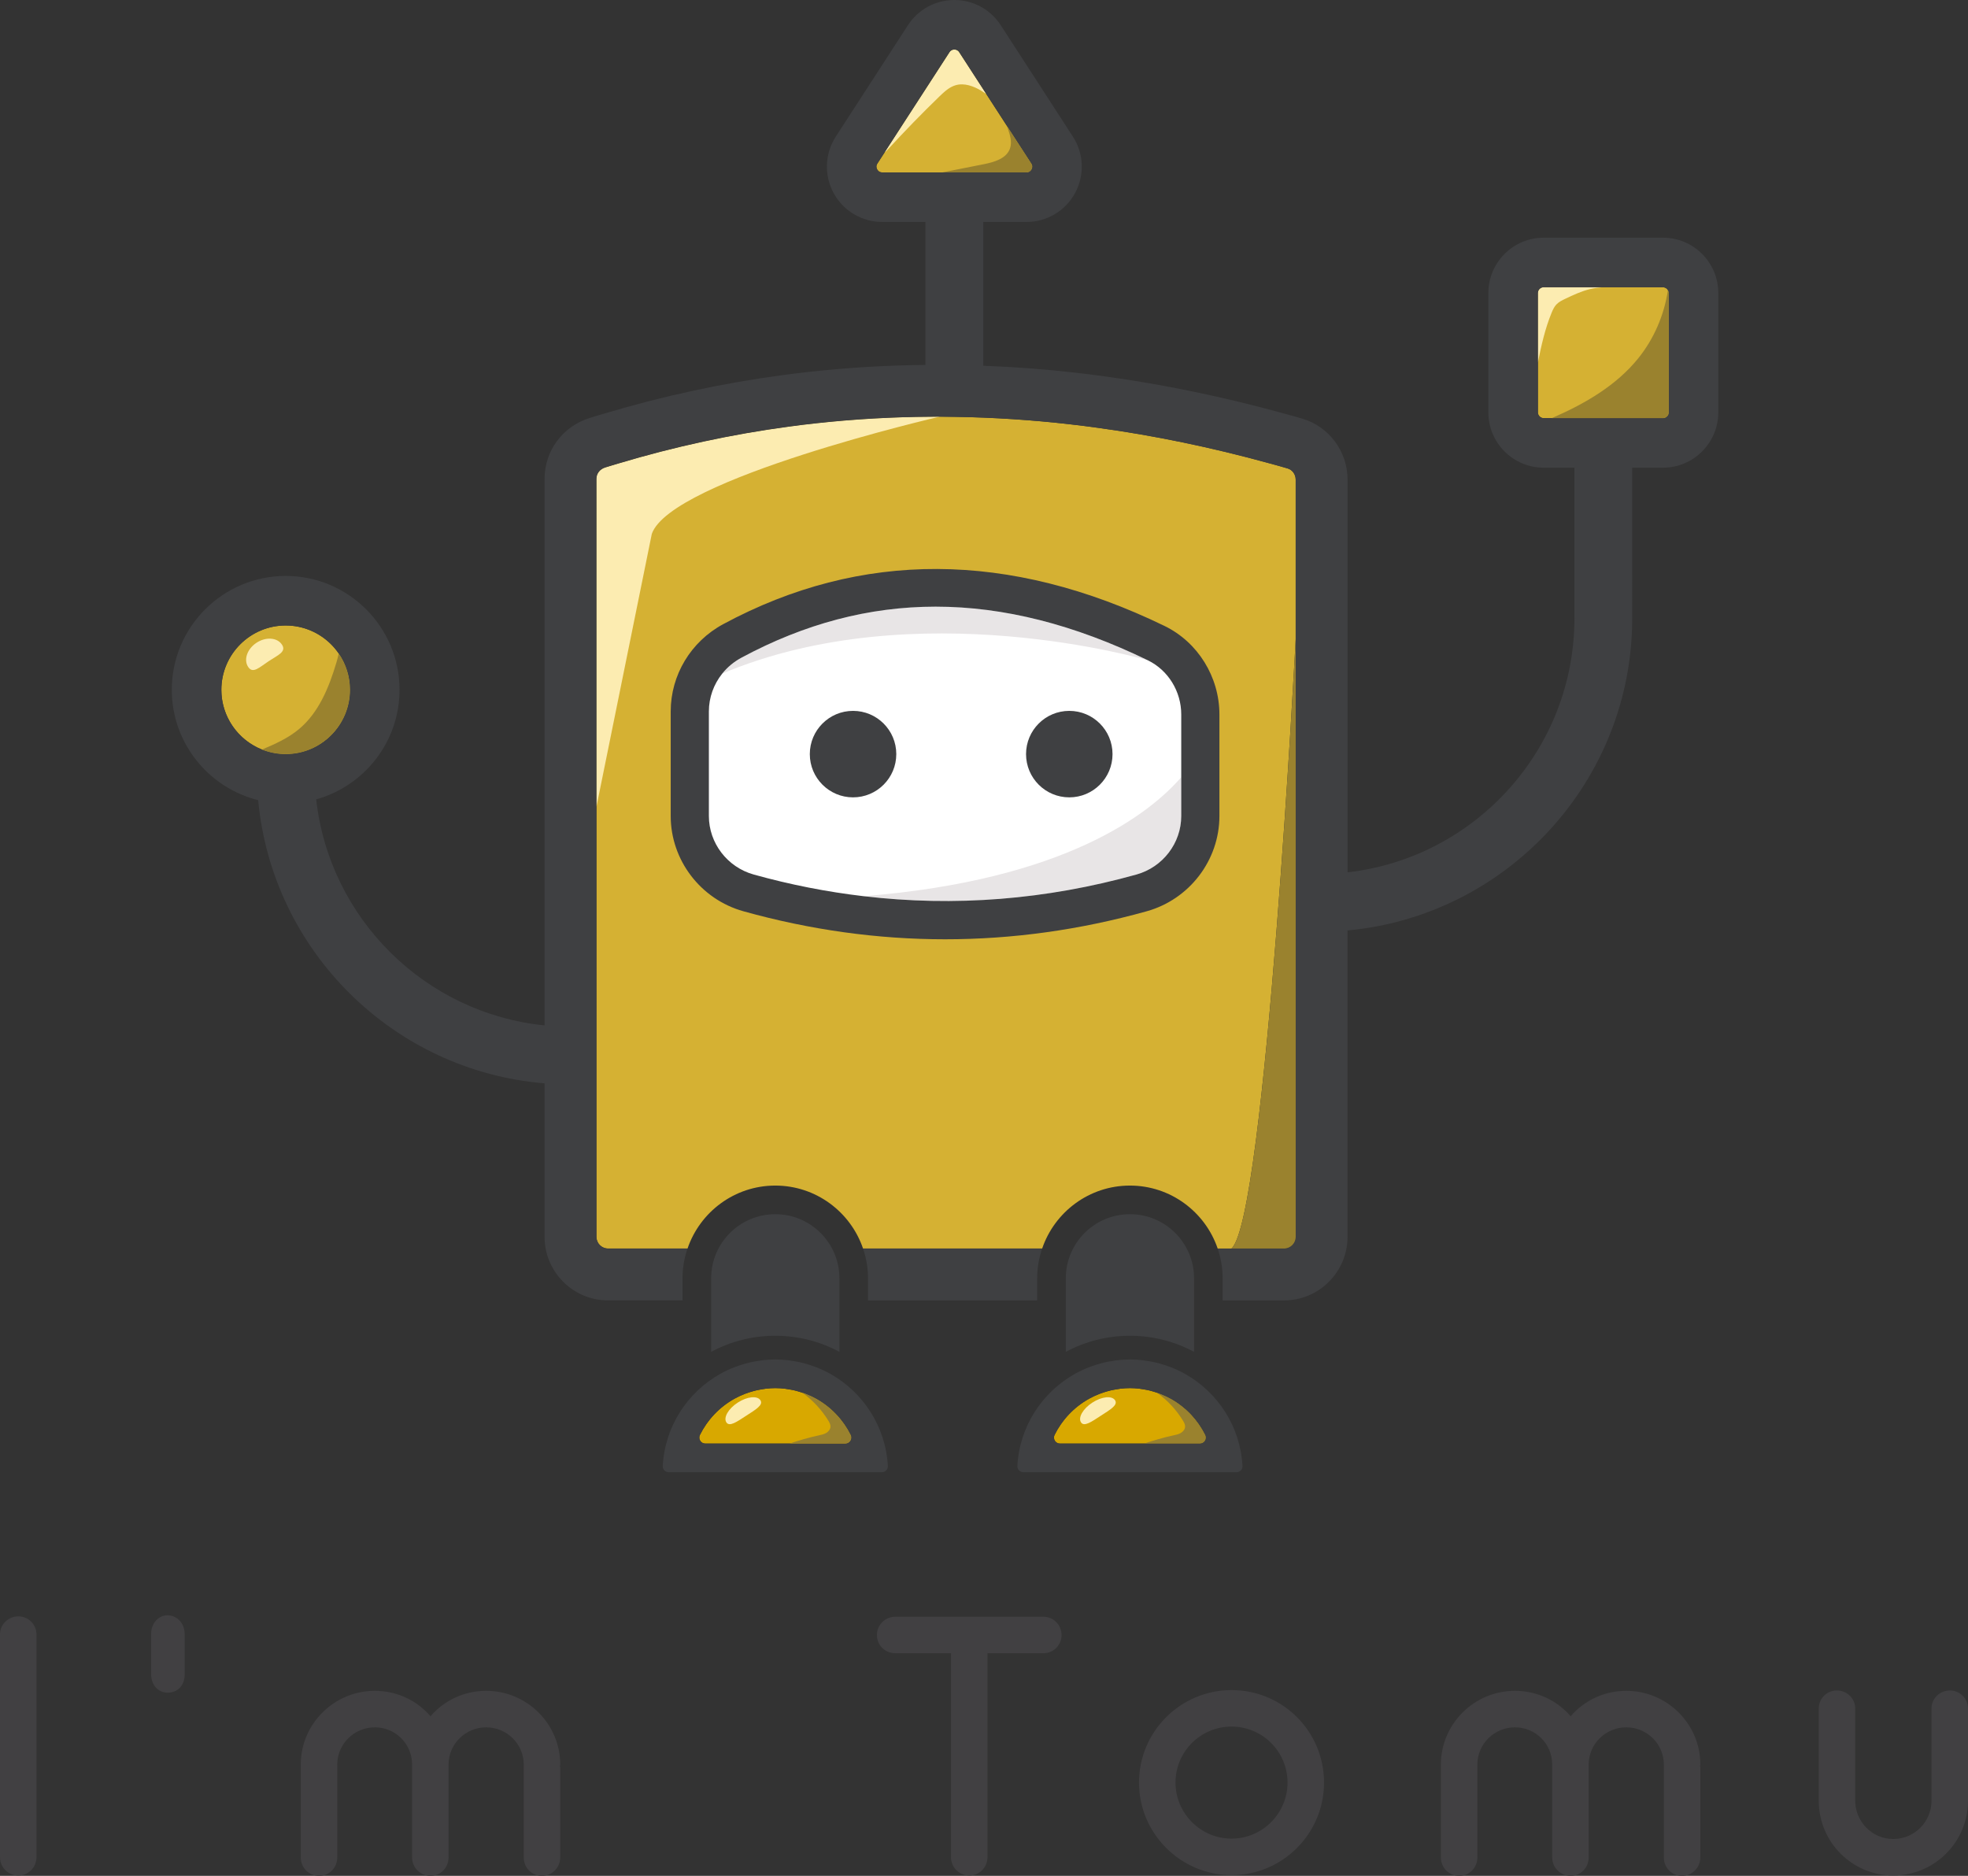 <svg version="1.1" id="Layer_1" xmlns="http://www.w3.org/2000/svg" xmlns:xlink="http://www.w3.org/1999/xlink" x="0px" y="0px"
	 viewBox="0 0 192.934 183.891" style="enable-background:new 0 0 192.934 183.891;" xml:space="preserve">
<rect x="0" y="0" width="192.934" height="183.891" fill="#333333" stroke="none"/>
<style type="text/css">
	.st0{fill:#D5B133;}
	.st1{fill:#414042;}
	.st2{fill:none;}
	.st3{fill:#FCECB1;}
	.st4{fill:#D8A800;}
	.st5{fill:#3F4042;}
	.st6{fill:#FFFFFF;}
	.st7{fill:#9A822E;}
	.st8{fill:#E8E5E6;}
</style>
<g id="XMLID_1_">
	<path id="XMLID_347_" class="st0" d="M76.005,116.222c3.991,0,7.383,2.588,8.603,6.171h17.561c1.221-3.583,4.612-6.171,8.603-6.171
		c3.991,0,7.383,2.588,8.603,6.171h1.357c3.331-2.922,6.292-59.73,6.292-59.73V47.01c0-0.508-0.326-0.957-0.794-1.091
		c-0.613-0.182-1.215-0.348-1.809-0.508c-5.634-1.553-11.275-2.72-16.771-3.472c-0.918-0.127-1.831-0.246-2.743-0.347
		c-3.694-0.424-7.468-0.67-11.222-0.73c-0.523-0.011-1.04-0.018-1.556-0.018c-0.308,0-0.616,0.003-0.924,0.009
		c-3.718,0.017-7.494,0.234-11.236,0.644c-0.875,0.093-1.743,0.203-2.61,0.321c-5.599,0.75-11.216,1.963-16.697,3.606
		c-0.466,0.133-0.897,0.263-1.328,0.401c-0.527,0.164-0.862,0.6-0.862,1.114V79.09v42.155c0,0.633,0.511,1.149,1.14,1.149h7.791
		C68.623,118.81,72.014,116.222,76.005,116.222z"/>
	<path id="XMLID_344_" class="st1" d="M1.806,183.855c0.976,0,1.771-0.795,1.771-1.806v-21.824c0-0.977-0.795-1.772-1.771-1.772
		c-1.011,0-1.806,0.795-1.806,1.772v21.824C0,183.06,0.795,183.855,1.806,183.855z"/>
	<path id="XMLID_341_" class="st1" d="M14.816,160.152v3.975c0,1.011,0.651,1.806,1.626,1.806c1.011,0,1.662-0.759,1.662-1.77
		v-3.975c0-0.975-0.651-1.806-1.662-1.842C15.502,158.346,14.816,159.177,14.816,160.152z"/>
	<path id="XMLID_338_" class="st1" d="M47.661,165.753c-2.168,0-4.119,0.94-5.456,2.493c-1.337-1.554-3.289-2.493-5.456-2.493
		c-4.011,0-7.262,3.252-7.262,7.227v9.105c0,1.011,0.795,1.806,1.806,1.806c0.976,0,1.771-0.795,1.771-1.806v-9.105
		c0-2.024,1.662-3.649,3.685-3.649c2.023,0,3.649,1.625,3.649,3.649v9.105c0,1.011,0.831,1.806,1.807,1.806
		c0.976,0,1.77-0.795,1.77-1.806v-9.105c0-2.024,1.662-3.649,3.685-3.649c2.023,0,3.686,1.625,3.686,3.649c0,0.072,0,0.108,0,0.144
		c0,0.073,0,0.109,0,0.181v8.781c0,1.011,0.795,1.806,1.77,1.806c0.976,0,1.807-0.795,1.807-1.806v-8.781
		c0-0.072,0-0.108-0.037-0.181c0.037-0.036,0.037-0.072,0.037-0.144C54.924,169.005,51.672,165.753,47.661,165.753z"/>
	<path id="XMLID_335_" class="st1" d="M95.039,183.855c0.976,0,1.77-0.795,1.77-1.806v-19.982h5.492c0.975,0,1.77-0.795,1.77-1.77
		c0-1.011-0.795-1.806-1.77-1.806H87.776c-1.011,0-1.806,0.795-1.806,1.806c0,0.976,0.795,1.77,1.806,1.77h5.456v19.982
		C93.233,183.06,94.027,183.855,95.039,183.855z"/>
	<path id="XMLID_326_" class="st1" d="M120.733,183.819c5.022,0,9.069-4.083,9.069-9.069c0-5.022-4.047-9.069-9.069-9.069
		c-4.986,0-9.069,4.047-9.069,9.069C111.663,179.737,115.746,183.819,120.733,183.819z M120.733,169.257
		c3.035,0,5.492,2.457,5.492,5.493c0,2.998-2.457,5.492-5.492,5.492c-3.035,0-5.492-2.493-5.492-5.492
		C115.241,171.715,117.697,169.257,120.733,169.257z"/>
	<path id="XMLID_323_" class="st1" d="M159.434,165.753c-2.168,0-4.119,0.94-5.456,2.493c-1.337-1.554-3.288-2.493-5.456-2.493
		c-4.011,0-7.263,3.252-7.263,7.227v9.105c0,1.011,0.795,1.806,1.806,1.806c0.976,0,1.77-0.795,1.77-1.806v-9.105
		c0-2.024,1.663-3.649,3.687-3.649c2.023,0,3.648,1.625,3.648,3.649v9.105c0,1.011,0.832,1.806,1.807,1.806
		c0.975,0,1.77-0.795,1.77-1.806v-9.105c0-2.024,1.663-3.649,3.685-3.649c2.024,0,3.685,1.625,3.685,3.649c0,0.072,0,0.108,0,0.144
		c0,0.073,0,0.109,0,0.181v8.781c0,1.011,0.795,1.806,1.77,1.806c0.977,0,1.807-0.795,1.807-1.806v-8.781
		c0-0.072,0-0.108-0.036-0.181c0.036-0.036,0.036-0.072,0.036-0.144C166.697,169.005,163.445,165.753,159.434,165.753z"/>
	<path id="XMLID_320_" class="st1" d="M185.599,183.855c4.047,0,7.299-3.252,7.335-7.263v-0.036v-9.069
		c0-0.976-0.795-1.77-1.77-1.77c-1.013,0-1.807,0.795-1.807,1.77v9.033c0,2.06-1.661,3.758-3.757,3.758
		c-2.06,0-3.723-1.698-3.723-3.758v-9.033c0-0.976-0.795-1.77-1.806-1.77c-0.976,0-1.77,0.795-1.77,1.77v9.069v0.036
		C178.336,180.603,181.588,183.855,185.599,183.855z"/>
	<path id="XMLID_317_" class="st0" d="M163.034,28.16h-11.7c-0.311,0-0.565,0.254-0.565,0.565v11.7c0,0.311,0.254,0.565,0.565,0.565
		h11.7c0.311,0,0.564-0.253,0.564-0.565v-11.7C163.599,28.413,163.346,28.16,163.034,28.16z"/>
	<path id="XMLID_313_" class="st0" d="M101.127,16.607c0.073-0.135,0.129-0.344-0.022-0.577l-7.07-10.915
		c-0.138-0.213-0.334-0.258-0.474-0.258c-0.14,0-0.336,0.045-0.474,0.258l-7.07,10.915c-0.151,0.233-0.096,0.443-0.022,0.577
		c0.073,0.135,0.218,0.295,0.496,0.295h14.141C100.908,16.902,101.054,16.742,101.127,16.607z"/>
	<path id="XMLID_310_" class="st0" d="M34.312,67.621c0-3.477-2.829-6.305-6.306-6.305c-3.477,0-6.306,2.829-6.306,6.305
		c0,3.477,2.829,6.306,6.306,6.306C31.483,73.926,34.312,71.098,34.312,67.621z"/>
	<path id="XMLID_309_" class="st2" d="M115.804,76.189v-6.154c0-2.259-1.284-4.342-3.273-5.307c0,0-22.709-6.713-41.723,1.303
		c-0.836,1.041-1.312,2.342-1.312,3.71v10.25c0,2.656,1.806,5.014,4.392,5.736c3.582,1,7.18,1.702,10.783,2.126
		C104.476,86.283,112.739,79.728,115.804,76.189z"/>
	<path id="XMLID_305_" class="st3" d="M27.642,63.192c0.465,0.704-0.39,1.023-1.305,1.627c-0.915,0.604-1.544,1.265-2.008,0.561
		c-0.465-0.704-0.1-1.764,0.815-2.368S27.178,62.488,27.642,63.192z"/>
	<path id="XMLID_304_" class="st2" d="M34.312,67.621c0-3.477-2.829-6.305-6.306-6.305S21.7,64.144,21.7,67.621
		c0,3.477,2.829,6.306,6.306,6.306S34.312,71.098,34.312,67.621z"/>
	<path id="XMLID_303_" class="st2" d="M101.127,16.607c0.073-0.135,0.129-0.344-0.022-0.577l-7.07-10.915
		c-0.138-0.213-0.334-0.258-0.474-0.258c-0.14,0-0.336,0.045-0.474,0.258l-7.07,10.915c-0.151,0.233-0.096,0.443-0.022,0.577
		c0.073,0.135,0.219,0.295,0.496,0.295h14.141C100.908,16.902,101.054,16.742,101.127,16.607z"/>
	<path id="XMLID_302_" class="st2" d="M163.034,28.16h-11.7c-0.311,0-0.565,0.254-0.565,0.565v11.7c0,0.311,0.254,0.565,0.565,0.565
		h11.7c0.311,0,0.565-0.253,0.565-0.565v-11.7C163.599,28.413,163.346,28.16,163.034,28.16z"/>
	<path id="XMLID_299_" class="st3" d="M79.969,41.498c-0.875,0.093-1.743,0.203-2.61,0.321c-5.599,0.75-11.216,1.963-16.697,3.606
		c-0.466,0.133-0.897,0.263-1.328,0.401c-0.527,0.164-0.862,0.6-0.862,1.114V79.09L63.9,52.338
		c1.877-5.397,28.23-11.493,28.23-11.493c-0.308,0-0.616,0.003-0.924,0.009C87.487,40.872,83.711,41.089,79.969,41.498z"/>
	<path id="XMLID_298_" class="st2" d="M29.329,71.459c1.925-1.616,2.922-4.069,3.641-6.477c0.089-0.297,0.173-0.605,0.239-0.917
		c-1.137-1.658-3.044-2.75-5.203-2.75c-3.477,0-6.306,2.829-6.306,6.305c0,2.657,1.654,4.93,3.984,5.857
		C26.979,72.932,28.26,72.357,29.329,71.459z"/>
	<path id="XMLID_297_" class="st2" d="M101.127,16.607c0.073-0.135,0.129-0.344-0.022-0.577l-7.07-10.915
		c-0.138-0.213-0.334-0.258-0.474-0.258c-0.14,0-0.336,0.045-0.474,0.258l-7.07,10.915c-0.151,0.233-0.096,0.443-0.022,0.577
		c0.073,0.135,0.219,0.295,0.496,0.295h14.141C100.908,16.902,101.054,16.742,101.127,16.607z"/>
	<path id="XMLID_296_" class="st2" d="M163.034,28.16h-11.7c-0.311,0-0.565,0.254-0.565,0.565v11.7c0,0.311,0.254,0.565,0.565,0.565
		h11.7c0.311,0,0.565-0.253,0.565-0.565v-11.7C163.599,28.413,163.346,28.16,163.034,28.16z"/>
	<path id="XMLID_294_" class="st2" d="M101.127,16.607c0.073-0.135,0.129-0.344-0.022-0.577l-7.07-10.915
		c-0.138-0.213-0.334-0.258-0.474-0.258c-0.14,0-0.336,0.045-0.474,0.258l-7.07,10.915c-0.151,0.233-0.096,0.443-0.022,0.577
		c0.073,0.135,0.219,0.295,0.496,0.295h14.141C100.908,16.902,101.054,16.742,101.127,16.607z"/>
	<path id="XMLID_293_" class="st2" d="M151.334,40.99h0.8c0.065-0.029,0.131-0.059,0.195-0.088c3.108-1.364,6.139-3.13,8.272-5.771
		c1.546-1.914,2.551-4.253,2.913-6.686c-0.098-0.168-0.272-0.286-0.48-0.286h-11.7c-0.311,0-0.565,0.254-0.565,0.565v11.7
		C150.769,40.737,151.022,40.99,151.334,40.99z"/>
	<path id="XMLID_292_" class="st2" d="M34.312,67.621c0-1.318-0.408-2.542-1.103-3.555c-1.137-1.658-3.044-2.75-5.203-2.75
		c-3.477,0-6.306,2.829-6.306,6.305c0,2.657,1.654,4.93,3.984,5.857c0.719,0.286,1.501,0.448,2.321,0.448
		C31.483,73.926,34.312,71.098,34.312,67.621z"/>
	<path id="XMLID_291_" class="st2" d="M101.127,16.607c0.073-0.135,0.129-0.344-0.022-0.577l-7.07-10.915
		c-0.138-0.213-0.334-0.258-0.474-0.258c-0.14,0-0.336,0.045-0.474,0.258l-7.07,10.915c-0.151,0.233-0.096,0.443-0.022,0.577
		c0.073,0.135,0.219,0.295,0.496,0.295h14.141C100.908,16.902,101.054,16.742,101.127,16.607z"/>
	<path id="XMLID_290_" class="st2" d="M34.312,67.621c0-1.318-0.408-2.542-1.103-3.555c-1.137-1.658-3.044-2.75-5.203-2.75
		c-3.477,0-6.306,2.829-6.306,6.305c0,2.657,1.654,4.93,3.984,5.857c0.719,0.286,1.501,0.448,2.321,0.448
		C31.483,73.926,34.312,71.098,34.312,67.621z"/>
	<path id="XMLID_289_" class="st2" d="M163.034,28.16h-5.955c-0.403,0.033-0.802,0.087-1.196,0.181
		c-0.839,0.199-1.625,0.57-2.404,0.938c-0.327,0.155-0.662,0.315-0.908,0.581c-0.208,0.224-0.337,0.508-0.454,0.791
		c-0.647,1.563-1.015,3.222-1.349,4.883v4.893c0,0.311,0.254,0.565,0.565,0.565h0.8h10.9c0.311,0,0.565-0.253,0.565-0.565v-11.7
		c0-0.104-0.036-0.196-0.084-0.279C163.416,28.278,163.242,28.16,163.034,28.16z"/>
	<path id="XMLID_288_" class="st3" d="M152.571,29.859c0.246-0.265,0.581-0.426,0.908-0.581c0.779-0.368,1.565-0.739,2.404-0.938
		c0.394-0.093,0.794-0.147,1.196-0.181h-5.745c-0.311,0-0.565,0.254-0.565,0.565v6.807c0.334-1.66,0.702-3.32,1.349-4.883
		C152.234,30.367,152.364,30.083,152.571,29.859z"/>
	<path id="XMLID_287_" class="st2" d="M96.429,16.101c1.036-0.205,2.244-0.552,2.588-1.55c0.218-0.632,0.001-1.323-0.215-1.956
		c-0.029-0.085-0.058-0.169-0.087-0.254l-4.68-7.225c-0.138-0.213-0.334-0.258-0.474-0.258c-0.14,0-0.336,0.045-0.474,0.258
		l-7.07,10.915c-0.151,0.233-0.096,0.443-0.022,0.577c0.073,0.135,0.219,0.295,0.496,0.295h5.886
		C93.727,16.635,95.078,16.368,96.429,16.101z"/>
	<path id="XMLID_286_" class="st2" d="M34.312,67.621c0-1.318-0.408-2.542-1.103-3.555c-1.137-1.658-3.044-2.75-5.203-2.75
		c-3.477,0-6.306,2.829-6.306,6.305c0,2.657,1.654,4.93,3.984,5.857c0.719,0.286,1.501,0.448,2.321,0.448
		C31.483,73.926,34.312,71.098,34.312,67.621z"/>
	<path id="XMLID_285_" class="st2" d="M163.034,28.16h-5.955h-5.745c-0.311,0-0.565,0.254-0.565,0.565v6.807v4.893
		c0,0.311,0.254,0.565,0.565,0.565h0.8h10.9c0.311,0,0.565-0.253,0.565-0.565v-11.7c0-0.104-0.036-0.196-0.084-0.279
		C163.416,28.278,163.242,28.16,163.034,28.16z"/>
	<path id="XMLID_283_" class="st2" d="M101.127,16.607c0.073-0.135,0.129-0.344-0.022-0.577l-2.39-3.69l-2.024-3.124
		c-0.168-0.114-0.337-0.226-0.51-0.33c-0.747-0.449-1.646-0.773-2.484-0.534c-0.626,0.178-1.123,0.642-1.59,1.095
		c-1.747,1.691-3.444,3.435-5.086,5.228c-0.086,0.094-0.188,0.188-0.296,0.261l-0.709,1.094c-0.151,0.233-0.096,0.443-0.022,0.577
		c0.073,0.135,0.219,0.295,0.496,0.295h5.886h8.255C100.908,16.902,101.054,16.742,101.127,16.607z"/>
	<path id="XMLID_282_" class="st2" d="M34.312,67.621c0-1.318-0.408-2.542-1.103-3.555c-1.137-1.658-3.044-2.75-5.203-2.75
		c-3.477,0-6.306,2.829-6.306,6.305c0,2.657,1.654,4.93,3.984,5.857c0.719,0.286,1.501,0.448,2.321,0.448
		C31.483,73.926,34.312,71.098,34.312,67.621z"/>
	<path id="XMLID_281_" class="st2" d="M163.034,28.16h-5.955h-5.745c-0.311,0-0.565,0.254-0.565,0.565v6.807v4.893
		c0,0.311,0.254,0.565,0.565,0.565h0.8h10.9c0.311,0,0.565-0.253,0.565-0.565v-11.7c0-0.104-0.036-0.196-0.084-0.279
		C163.416,28.278,163.242,28.16,163.034,28.16z"/>
	<path id="XMLID_278_" class="st3" d="M92.106,9.446c0.468-0.452,0.965-0.916,1.59-1.095c0.838-0.239,1.737,0.086,2.484,0.534
		c0.173,0.104,0.342,0.216,0.51,0.33l-2.657-4.101c-0.138-0.213-0.334-0.258-0.474-0.258c-0.14,0-0.336,0.045-0.474,0.258
		l-6.361,9.821c0.108-0.073,0.209-0.167,0.296-0.261C88.663,12.881,90.359,11.137,92.106,9.446z"/>
	<path id="XMLID_276_" class="st2" d="M34.312,67.621c0-1.318-0.408-2.542-1.103-3.555c-1.137-1.658-3.044-2.75-5.203-2.75
		c-3.477,0-6.306,2.829-6.306,6.305c0,2.657,1.654,4.93,3.984,5.857c0.719,0.286,1.501,0.448,2.321,0.448
		C31.483,73.926,34.312,71.098,34.312,67.621z"/>
	<path id="XMLID_275_" class="st2" d="M100.631,16.902c0.278,0,0.423-0.161,0.497-0.295c0.073-0.135,0.129-0.344-0.022-0.577
		l-2.39-3.69l-2.024-3.124l-2.657-4.101c-0.138-0.213-0.334-0.258-0.474-0.258c-0.14,0-0.336,0.045-0.474,0.258l-6.361,9.821
		l-0.709,1.094c-0.151,0.233-0.096,0.443-0.022,0.577c0.073,0.135,0.219,0.295,0.496,0.295h5.886H100.631z"/>
	<path id="XMLID_274_" class="st2" d="M163.034,28.16h-5.955h-5.745c-0.311,0-0.565,0.254-0.565,0.565v6.807v4.893
		c0,0.311,0.254,0.565,0.565,0.565h0.8h10.9c0.311,0,0.565-0.253,0.565-0.565v-11.7c0-0.104-0.036-0.196-0.084-0.279
		C163.416,28.278,163.242,28.16,163.034,28.16z"/>
	<path id="XMLID_270_" class="st4" d="M80.025,137.126c-0.302-0.169-0.641-0.328-1.083-0.501l-0.111-0.04
		c-0.218-0.079-0.44-0.151-0.706-0.223c-0.084-0.022-0.169-0.046-0.262-0.067c-0.201-0.047-0.407-0.082-0.623-0.114l-0.301-0.048
		c-0.32-0.037-0.617-0.055-0.895-0.056h-0.067c-0.282,0.001-0.578,0.019-0.904,0.056l-0.3,0.048
		c-0.212,0.032-0.422,0.069-0.631,0.116l-0.293,0.076c-0.224,0.061-0.444,0.131-0.656,0.209l-0.202,0.072
		c-0.359,0.142-0.696,0.301-1.003,0.471c-1.48,0.829-2.641,2.075-3.369,3.542c-0.193,0.388,0.092,0.846,0.525,0.846h13.725
		c0.433,0,0.717-0.458,0.525-0.846C82.665,139.2,81.504,137.954,80.025,137.126z"/>
	<path id="XMLID_269_" class="st3" d="M73.174,138.772c-0.922,0.598-1.66,1.132-1.965,0.661c-0.306-0.471,0.194-1.339,1.116-1.937
		s1.917-0.701,2.223-0.229C74.853,137.738,74.096,138.174,73.174,138.772z"/>
	<path id="XMLID_268_" class="st2" d="M80.252,140.715c0.254-0.054,0.514-0.107,0.739-0.238c0.225-0.131,0.412-0.357,0.423-0.616
		c0.009-0.214-0.1-0.414-0.212-0.597c-0.655-1.072-1.532-2.006-2.551-2.74c-0.164-0.055-0.332-0.109-0.526-0.162
		c-0.085-0.022-0.169-0.046-0.262-0.067c-0.201-0.047-0.407-0.082-0.623-0.114l-0.301-0.048c-0.32-0.037-0.617-0.055-0.895-0.056
		h-0.067c-0.282,0.001-0.578,0.019-0.904,0.056l-0.3,0.047c-0.212,0.032-0.422,0.069-0.631,0.116l-0.293,0.076
		c-0.224,0.061-0.444,0.131-0.656,0.209l-0.202,0.072c-0.359,0.142-0.696,0.301-1.003,0.471c-1.48,0.829-2.641,2.075-3.369,3.542
		c-0.193,0.388,0.092,0.846,0.525,0.846h8.261C78.34,141.201,79.287,140.922,80.252,140.715z"/>
	<path id="XMLID_260_" class="st5" d="M81.397,134.677c-0.432-0.242-0.883-0.452-1.348-0.635c-0.085-0.034-0.173-0.063-0.259-0.095
		c-0.291-0.106-0.588-0.201-0.89-0.283c-0.134-0.036-0.268-0.073-0.404-0.104c-0.273-0.063-0.551-0.112-0.831-0.154
		c-0.137-0.021-0.272-0.047-0.411-0.063c-0.398-0.045-0.8-0.072-1.209-0.073c-0.013,0-0.025-0.002-0.038-0.002
		c-0.012,0-0.023,0.002-0.035,0.002c-0.41,0.001-0.814,0.028-1.213,0.073c-0.138,0.016-0.272,0.042-0.409,0.062
		c-0.281,0.042-0.56,0.092-0.834,0.155c-0.136,0.031-0.269,0.067-0.403,0.104c-0.302,0.082-0.599,0.177-0.89,0.283
		c-0.087,0.032-0.175,0.062-0.26,0.095c-0.464,0.183-0.914,0.392-1.346,0.634c-3.212,1.799-5.436,5.151-5.646,9.041
		c-0.018,0.328,0.257,0.603,0.586,0.603h20.899c0.329,0,0.603-0.274,0.586-0.603C86.831,139.828,84.607,136.476,81.397,134.677z
		 M68.618,140.667c0.728-1.467,1.889-2.714,3.369-3.542c0.307-0.171,0.644-0.33,1.003-0.471l0.202-0.072
		c0.212-0.079,0.432-0.148,0.656-0.209l0.293-0.076c0.209-0.047,0.419-0.084,0.631-0.116l0.3-0.047
		c0.326-0.037,0.622-0.055,0.904-0.056h0.067c0.279,0.001,0.576,0.019,0.895,0.056l0.301,0.048c0.216,0.032,0.421,0.068,0.623,0.114
		c0.093,0.021,0.177,0.045,0.262,0.067c0.194,0.053,0.363,0.106,0.526,0.162c0.06,0.02,0.121,0.04,0.179,0.061l0.111,0.04
		c0.442,0.173,0.781,0.332,1.083,0.501c1.479,0.829,2.64,2.075,3.368,3.542c0.193,0.388-0.092,0.846-0.525,0.846h-5.464h-8.261
		C68.71,141.513,68.426,141.055,68.618,140.667z"/>
	<path id="XMLID_256_" class="st5" d="M106.729,134.043c0.086-0.034,0.173-0.064,0.26-0.095
		C106.902,133.979,106.815,134.008,106.729,134.043z"/>
	<path id="XMLID_253_" class="st5" d="M114.557,133.948c0.086,0.032,0.174,0.061,0.259,0.095
		C114.73,134.008,114.643,133.979,114.557,133.948z"/>
	<path id="XMLID_250_" class="st6" d="M113.263,133.561c0.136,0.031,0.27,0.068,0.404,0.104
		C113.533,133.628,113.398,133.592,113.263,133.561z"/>
	<path id="XMLID_247_" class="st5" d="M113.263,133.561c0.136,0.031,0.27,0.068,0.404,0.104
		C113.533,133.628,113.398,133.592,113.263,133.561z"/>
	<path id="XMLID_244_" class="st5" d="M107.879,133.664c0.134-0.036,0.267-0.072,0.403-0.104
		C108.147,133.592,108.013,133.628,107.879,133.664z"/>
	<path id="XMLID_241_" class="st6" d="M110.811,133.27c-0.013,0-0.025-0.002-0.038-0.002c-0.012,0-0.024,0.002-0.036,0.002
		c0.012,0,0.023-0.002,0.035-0.002C110.786,133.269,110.798,133.27,110.811,133.27z"/>
	<path id="XMLID_238_" class="st5" d="M110.811,133.27c-0.013,0-0.025-0.002-0.038-0.002c-0.012,0-0.024,0.002-0.036,0.002
		c0.012,0,0.023-0.002,0.035-0.002C110.786,133.269,110.798,133.27,110.811,133.27z"/>
	<path id="XMLID_234_" class="st5" d="M109.116,133.406c0.136-0.021,0.271-0.047,0.409-0.062
		C109.387,133.359,109.252,133.385,109.116,133.406z"/>
	<path id="XMLID_224_" class="st5" d="M112.02,133.344c0.139,0.016,0.274,0.042,0.411,0.063
		C112.294,133.386,112.159,133.359,112.02,133.344z"/>
	<path id="XMLID_221_" class="st4" d="M114.793,137.126c-0.302-0.169-0.641-0.328-1.083-0.501l-0.111-0.04
		c-0.218-0.079-0.44-0.151-0.706-0.223c-0.085-0.022-0.169-0.046-0.262-0.067c-0.201-0.047-0.407-0.082-0.623-0.114l-0.301-0.048
		c-0.32-0.037-0.617-0.055-0.895-0.056h-0.067c-0.282,0.001-0.578,0.019-0.904,0.056l-0.3,0.048
		c-0.212,0.032-0.422,0.069-0.631,0.116l-0.293,0.076c-0.224,0.061-0.444,0.131-0.656,0.209l-0.202,0.072
		c-0.359,0.142-0.696,0.301-1.003,0.471c-1.48,0.829-2.641,2.075-3.369,3.542c-0.193,0.388,0.092,0.846,0.525,0.846h13.725
		c0.433,0,0.717-0.458,0.525-0.846C117.432,139.2,116.271,137.954,114.793,137.126z"/>
	<path id="XMLID_220_" class="st3" d="M107.941,138.772c-0.922,0.598-1.66,1.132-1.965,0.661c-0.306-0.471,0.194-1.339,1.116-1.937
		s1.917-0.701,2.223-0.229C109.621,137.738,108.863,138.174,107.941,138.772z"/>
	<path id="XMLID_219_" class="st2" d="M115.02,140.715c0.254-0.054,0.514-0.107,0.739-0.238c0.225-0.131,0.412-0.357,0.423-0.616
		c0.009-0.214-0.1-0.414-0.212-0.597c-0.655-1.072-1.532-2.006-2.551-2.74c-0.164-0.055-0.332-0.109-0.527-0.162
		c-0.085-0.022-0.169-0.046-0.262-0.067c-0.201-0.047-0.407-0.082-0.623-0.114l-0.301-0.048c-0.32-0.037-0.617-0.055-0.895-0.056
		h-0.067c-0.282,0.001-0.578,0.019-0.904,0.056l-0.3,0.047c-0.212,0.032-0.422,0.069-0.631,0.116l-0.293,0.076
		c-0.224,0.061-0.444,0.131-0.656,0.209l-0.202,0.072c-0.359,0.142-0.696,0.301-1.003,0.471c-1.48,0.829-2.641,2.075-3.369,3.542
		c-0.193,0.388,0.092,0.846,0.525,0.846h8.261C113.107,141.201,114.055,140.922,115.02,140.715z"/>
	<path id="XMLID_218_" class="st2" d="M32.97,64.982c0.089-0.297,0.173-0.605,0.239-0.917c-1.137-1.658-3.044-2.75-5.203-2.75
		c-3.477,0-6.306,2.829-6.306,6.305c0,2.657,1.654,4.93,3.984,5.857c1.294-0.546,2.575-1.121,3.644-2.019
		C31.254,69.843,32.251,67.39,32.97,64.982z"/>
	<path id="XMLID_216_" class="st2" d="M160.601,35.132c1.546-1.914,2.551-4.253,2.913-6.686c-0.098-0.168-0.272-0.286-0.48-0.286
		h-5.955h-5.745c-0.311,0-0.565,0.254-0.565,0.565v6.807v4.893c0,0.311,0.254,0.565,0.565,0.565h0.8
		c0.065-0.029,0.131-0.059,0.195-0.088C155.438,39.538,158.468,37.773,160.601,35.132z"/>
	<path id="XMLID_215_" class="st2" d="M99.017,14.551c0.218-0.632,0.001-1.323-0.215-1.956c-0.029-0.085-0.058-0.169-0.087-0.254
		l-2.024-3.124l-2.657-4.101c-0.138-0.213-0.334-0.258-0.474-0.258c-0.14,0-0.336,0.045-0.474,0.258l-6.361,9.821l-0.709,1.094
		c-0.151,0.233-0.096,0.443-0.022,0.577c0.073,0.135,0.219,0.295,0.496,0.295h5.886c1.351-0.267,2.702-0.534,4.053-0.801
		C97.465,15.896,98.672,15.549,99.017,14.551z"/>
	<path id="XMLID_212_" class="st5" d="M102.17,122.394H84.608c0.313,0.918,0.49,1.899,0.49,2.922l0,2.162h16.581l0-2.162
		C101.679,124.293,101.857,123.312,102.17,122.394z"/>
	<path id="XMLID_192_" class="st5" d="M163.034,23.302h-11.7c-2.99,0-5.423,2.433-5.423,5.423v11.7c0,2.99,2.433,5.422,5.423,5.422
		h3.017v14.755c0,12.869-9.744,23.499-22.242,24.913V47.01c0-2.759-1.836-5.216-4.46-5.974c-0.635-0.188-1.278-0.366-1.894-0.531
		c-5.834-1.608-11.693-2.82-17.41-3.602c-0.96-0.133-1.918-0.257-2.866-0.363c-2.997-0.344-6.042-0.572-9.086-0.687V21.76h4.237
		c1.988,0,3.814-1.085,4.763-2.832c0.95-1.747,0.869-3.869-0.213-5.538l-7.07-10.915C97.108,0.925,95.407,0,93.56,0
		c-1.846,0-3.547,0.925-4.551,2.474l-7.07,10.915c-1.081,1.669-1.163,3.791-0.213,5.538c0.95,1.747,2.775,2.832,4.763,2.832h4.237
		v14.018c-3.73,0.031-7.53,0.252-11.303,0.666c-0.917,0.098-1.833,0.213-2.745,0.337c-5.862,0.785-11.733,2.053-17.439,3.765
		c-0.488,0.138-0.976,0.285-1.438,0.434c-2.64,0.82-4.413,3.216-4.413,5.962v53.579c-11.723-1.18-21.086-10.468-22.389-22.156
		c4.704-1.313,8.17-5.626,8.17-10.743c0-6.155-5.007-11.162-11.163-11.162s-11.163,5.007-11.163,11.162
		c0,5.225,3.613,9.61,8.468,10.82c1.376,14.778,13.253,26.546,28.076,27.76v15.044c0,3.437,2.792,6.233,6.224,6.233h5.342h1.958
		l0-2.162c0-1.023,0.177-2.003,0.49-2.922h-7.791c-0.629,0-1.14-0.515-1.14-1.149V79.09V46.941c0-0.514,0.336-0.951,0.862-1.114
		c0.43-0.138,0.862-0.268,1.328-0.401c5.481-1.644,11.098-2.857,16.697-3.606c0.868-0.118,1.735-0.228,2.61-0.321
		c3.742-0.41,7.518-0.626,11.236-0.644c0.308-0.006,0.616-0.009,0.924-0.009c0.517,0,1.033,0.007,1.556,0.018
		c3.753,0.06,7.527,0.306,11.222,0.73c0.912,0.102,1.825,0.22,2.743,0.347c5.496,0.751,11.137,1.919,16.771,3.472
		c0.594,0.159,1.196,0.326,1.809,0.508c0.467,0.134,0.794,0.582,0.794,1.091v15.653v58.582c0,0.633-0.515,1.149-1.148,1.149h-5.144
		h-1.357c0.313,0.918,0.49,1.899,0.49,2.922l0,2.162h3.643h2.368c3.437,0,6.232-2.796,6.232-6.233V91.211
		c15.628-1.437,27.909-14.613,27.909-30.609V45.847h3.017c2.99,0,5.422-2.432,5.422-5.422v-11.7
		C168.456,25.735,166.024,23.302,163.034,23.302z M25.685,73.478c-2.331-0.927-3.984-3.2-3.984-5.857
		c0-3.477,2.829-6.305,6.306-6.305c2.158,0,4.066,1.091,5.203,2.75c0.695,1.013,1.103,2.237,1.103,3.555
		c0,3.477-2.829,6.306-6.306,6.306C27.186,73.926,26.404,73.764,25.685,73.478z M92.376,16.902H86.49
		c-0.277,0-0.423-0.161-0.496-0.295c-0.074-0.134-0.129-0.344,0.022-0.577l0.709-1.094l6.361-9.821
		c0.138-0.213,0.334-0.258,0.474-0.258c0.14,0,0.336,0.045,0.474,0.258l2.657,4.101l2.024,3.124l2.39,3.69
		c0.151,0.233,0.095,0.442,0.022,0.577c-0.074,0.135-0.219,0.295-0.497,0.295H92.376z M163.599,40.425
		c0,0.311-0.253,0.565-0.565,0.565h-10.9h-0.8c-0.311,0-0.565-0.253-0.565-0.565v-4.893v-6.807c0-0.311,0.254-0.565,0.565-0.565
		h5.745h5.955c0.208,0,0.382,0.118,0.48,0.286c0.049,0.084,0.084,0.176,0.084,0.279V40.425z"/>
	<path id="XMLID_181_" class="st5" d="M82.292,125.315c0-3.472-2.815-6.287-6.287-6.287c-3.472,0-6.287,2.815-6.287,6.287v7.192
		c0,0.005,0.001,0.009,0.001,0.014c1.876-1.004,4.015-1.576,6.287-1.576c2.272,0,4.41,0.573,6.286,1.576
		c0-0.005,0.001-0.009,0.001-0.014V125.315z"/>
	<path id="XMLID_175_" class="st5" d="M117.06,125.315c0-3.472-2.815-6.287-6.287-6.287c-3.472,0-6.287,2.815-6.287,6.287v7.192
		c0,0.005,0.001,0.009,0.001,0.014c1.876-1.004,4.015-1.576,6.287-1.576c2.271,0,4.41,0.573,6.286,1.576
		c0-0.005,0.001-0.009,0.001-0.014V125.315z"/>
	<path id="XMLID_170_" class="st7" d="M125.877,122.394c0.633,0,1.148-0.515,1.148-1.149V62.663c0,0-2.961,56.809-6.292,59.73
		H125.877z"/>
	<path id="XMLID_165_" class="st7" d="M34.312,67.621c0-1.318-0.408-2.542-1.103-3.555c-0.066,0.311-0.15,0.619-0.239,0.917
		c-0.719,2.408-1.716,4.861-3.641,6.477c-1.069,0.898-2.35,1.473-3.644,2.019c0.719,0.286,1.501,0.448,2.321,0.448
		C31.483,73.926,34.312,71.098,34.312,67.621z"/>
	<path id="XMLID_144_" class="st7" d="M160.601,35.132c-2.133,2.641-5.163,4.406-8.272,5.771c-0.065,0.028-0.13,0.059-0.195,0.088
		h10.9c0.311,0,0.565-0.253,0.565-0.565v-11.7c0-0.104-0.036-0.196-0.084-0.279C163.152,30.879,162.147,33.217,160.601,35.132z"/>
	<path id="XMLID_118_" class="st7" d="M101.127,16.607c0.073-0.135,0.129-0.344-0.022-0.577l-2.39-3.69
		c0.029,0.085,0.058,0.169,0.087,0.254c0.216,0.633,0.433,1.324,0.215,1.956c-0.344,0.998-1.552,1.346-2.588,1.55
		c-1.351,0.267-2.702,0.534-4.053,0.801h8.255C100.908,16.902,101.054,16.742,101.127,16.607z"/>
	<path id="XMLID_63_" class="st7" d="M80.025,137.125c-0.302-0.169-0.641-0.328-1.083-0.501l-0.111-0.04
		c-0.058-0.021-0.12-0.041-0.179-0.061c1.019,0.734,1.896,1.668,2.551,2.74c0.112,0.183,0.221,0.383,0.212,0.597
		c-0.011,0.26-0.198,0.486-0.423,0.616c-0.225,0.131-0.485,0.183-0.739,0.238c-0.965,0.207-1.912,0.486-2.849,0.798h5.464
		c0.433,0,0.717-0.458,0.525-0.846C82.665,139.2,81.504,137.954,80.025,137.125z"/>
	<path id="XMLID_56_" class="st7" d="M114.793,137.125c-0.302-0.169-0.641-0.328-1.083-0.501l-0.111-0.04
		c-0.058-0.021-0.12-0.041-0.179-0.061c1.019,0.734,1.896,1.668,2.551,2.74c0.112,0.183,0.221,0.383,0.212,0.597
		c-0.011,0.26-0.198,0.486-0.423,0.616c-0.225,0.131-0.485,0.183-0.739,0.238c-0.965,0.207-1.912,0.486-2.849,0.798h5.464
		c0.433,0,0.717-0.458,0.525-0.846C117.432,139.2,116.271,137.954,114.793,137.125z"/>
	<path id="XMLID_42_" class="st5" d="M116.164,134.677c-0.432-0.242-0.883-0.452-1.348-0.635c-0.085-0.034-0.173-0.063-0.259-0.095
		c-0.291-0.106-0.588-0.201-0.89-0.283c-0.134-0.036-0.268-0.073-0.404-0.104c-0.273-0.063-0.551-0.112-0.831-0.154
		c-0.137-0.021-0.272-0.047-0.411-0.063c-0.398-0.045-0.8-0.072-1.209-0.073c-0.013,0-0.025-0.002-0.038-0.002
		c-0.012,0-0.023,0.002-0.035,0.002c-0.41,0.001-0.814,0.028-1.213,0.073c-0.138,0.016-0.272,0.042-0.409,0.062
		c-0.281,0.042-0.56,0.092-0.834,0.155c-0.136,0.031-0.269,0.067-0.403,0.104c-0.302,0.082-0.599,0.177-0.89,0.283
		c-0.087,0.032-0.175,0.062-0.26,0.095c-0.464,0.183-0.914,0.392-1.346,0.634c-3.212,1.799-5.436,5.151-5.646,9.041
		c-0.018,0.328,0.257,0.603,0.586,0.603h20.899c0.329,0,0.603-0.274,0.586-0.603C121.599,139.828,119.375,136.476,116.164,134.677z
		 M103.385,140.667c0.728-1.467,1.889-2.714,3.369-3.542c0.307-0.171,0.644-0.33,1.003-0.471l0.202-0.072
		c0.212-0.079,0.432-0.148,0.656-0.209l0.293-0.076c0.209-0.047,0.419-0.084,0.631-0.116l0.3-0.047
		c0.326-0.037,0.622-0.055,0.904-0.056h0.067c0.279,0.001,0.576,0.019,0.895,0.056l0.301,0.048c0.216,0.032,0.421,0.068,0.623,0.114
		c0.093,0.021,0.177,0.045,0.262,0.067c0.194,0.053,0.363,0.106,0.527,0.162c0.06,0.02,0.121,0.04,0.179,0.061l0.111,0.04
		c0.442,0.173,0.781,0.332,1.083,0.501c1.479,0.829,2.64,2.075,3.368,3.542c0.193,0.388-0.092,0.846-0.525,0.846h-5.464h-8.261
		C103.477,141.513,103.193,141.055,103.385,140.667z"/>
	<path id="XMLID_41_" class="st6" d="M111.915,87.53c-12.844,3.584-25.688,3.584-38.531,0c-3.394-0.947-5.76-4.015-5.76-7.538
		v-10.25c0-2.896,1.615-5.537,4.165-6.91c12.999-7,26.852-6.929,41.559,0.213c2.664,1.294,4.327,4.029,4.327,6.991v9.956
		C117.675,83.515,115.309,86.583,111.915,87.53z"/>
	<circle id="XMLID_38_" class="st5" cx="83.629" cy="73.926" r="4.239"/>
	<circle id="XMLID_36_" class="st5" cx="104.828" cy="73.926" r="4.239"/>
	<g id="XMLID_27_">
		<path id="XMLID_35_" class="st8" d="M84.669,87.855c8.919,1.051,17.875,0.349,26.742-2.126h0.001
			c2.585-0.722,4.391-3.08,4.391-5.736v-3.803C112.739,79.728,104.476,86.283,84.669,87.855z"/>
		<path id="XMLID_34_" class="st8" d="M112.53,64.729c-7.218-3.506-14.123-5.259-20.809-5.259c-6.527,0-12.845,1.67-19.046,5.009
			c-0.736,0.396-1.367,0.928-1.869,1.552C89.821,58.015,112.53,64.729,112.53,64.729z"/>
	</g>
	<path id="XMLID_12_" class="st5" d="M114.166,61.363c-15.208-7.387-29.766-7.446-43.264-0.178c-3.176,1.71-5.149,4.989-5.149,8.557
		v10.25c0,4.328,2.931,8.169,7.128,9.34c6.559,1.83,13.164,2.746,19.769,2.746c6.605,0,13.21-0.915,19.768-2.746
		c4.197-1.171,7.128-5.012,7.128-9.34v-9.956C119.545,66.354,117.433,62.95,114.166,61.363z M69.495,79.992v-10.25
		c0-1.368,0.476-2.669,1.312-3.71c0.502-0.625,1.133-1.156,1.869-1.552c6.201-3.339,12.519-5.009,19.046-5.009
		c6.686,0,13.591,1.753,20.809,5.259c1.989,0.965,3.273,3.048,3.273,5.307v6.154v3.803c0,2.656-1.806,5.014-4.391,5.736h-0.001
		c-8.867,2.475-17.823,3.177-26.742,2.126c-3.603-0.424-7.2-1.127-10.783-2.126C71.301,85.006,69.495,82.648,69.495,79.992z"/>
</g>
</svg>
